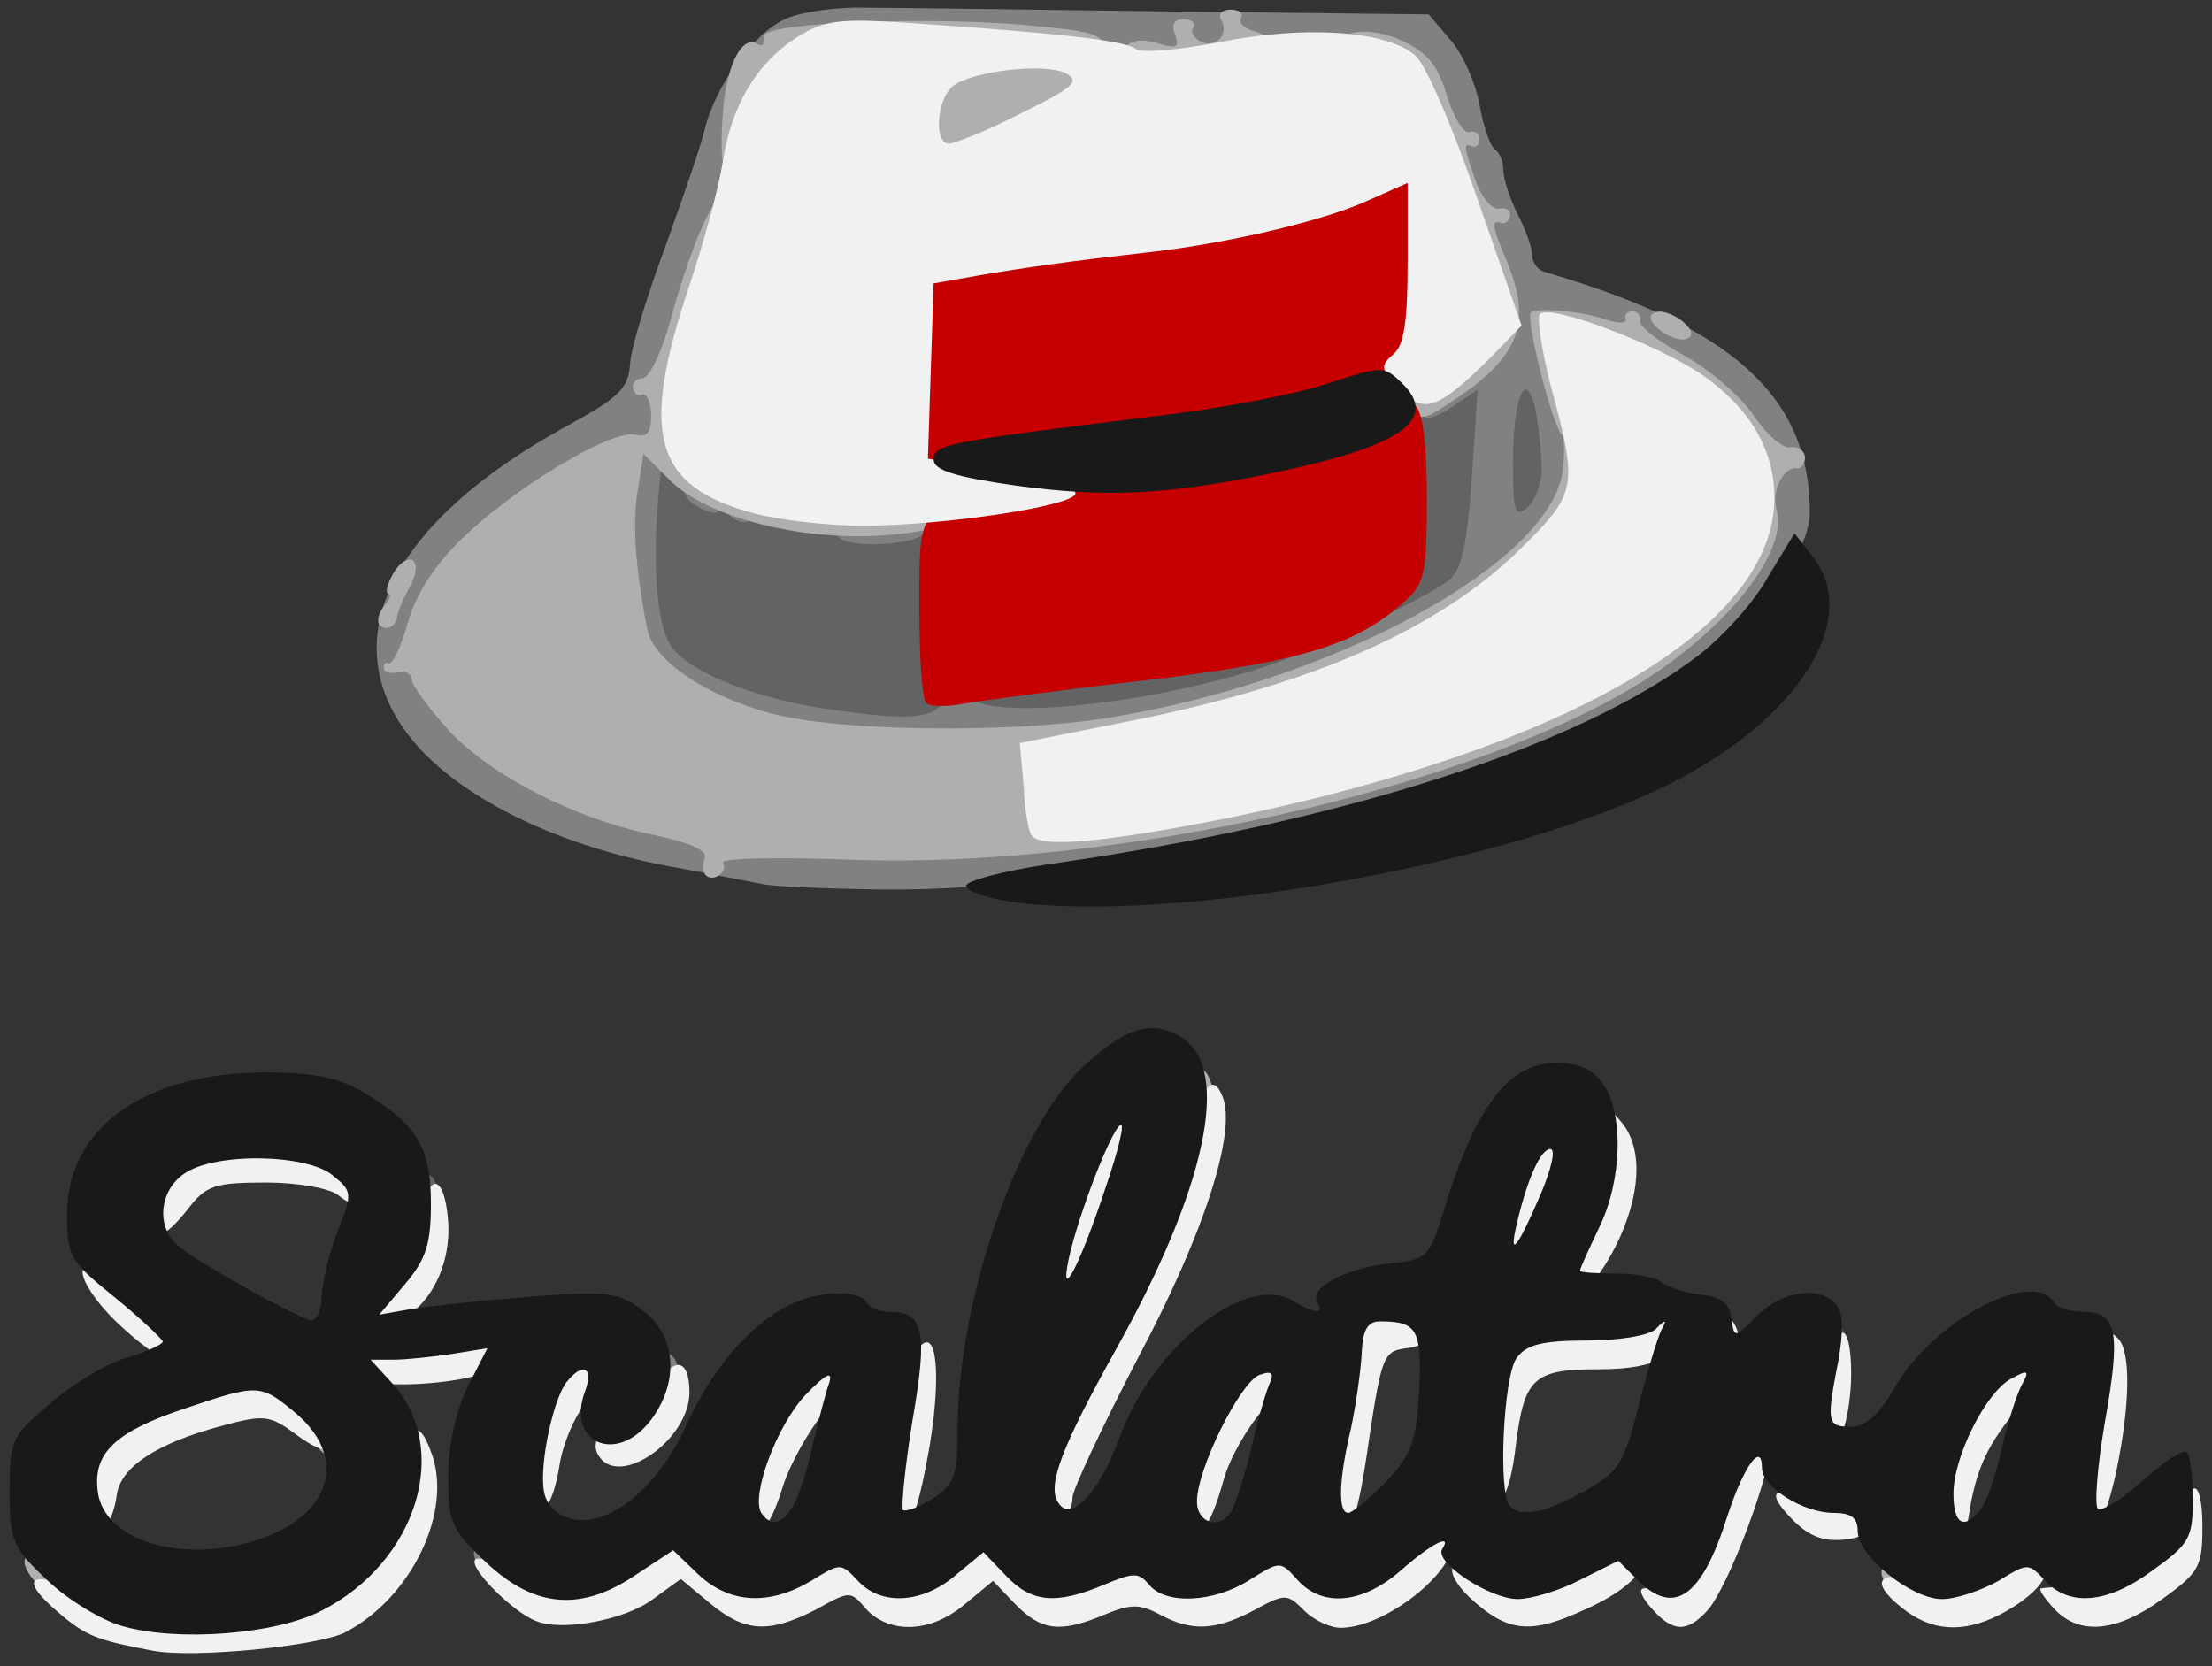 <svg version="1" xmlns="http://www.w3.org/2000/svg" viewBox="0 0 2310 1740"><rect x="0" y="0" width="2310" height="1740" fill="#333333" stroke="none"/><g id="layer101" fill="#646363"><path d="M136 1703c-4-5-12-8-17-8s-9-3-9-7c0-8 3-9 18-7 4 1 12 2 17 3 13 1 19 20 8 23-5 2-13 0-17-4zM305 1690c-3-5 8-16 24-25 18-9 32-11 36-5 3 5-8 16-24 25-18 9-32 11-36 5zM925 1671c-7-12 12-24 24-16 5 3 12 1 16-5s11-8 16-4c5 3 7 10 3 15-3 5-9 7-14 4s-11-1-15 5c-8 13-22 13-30 1zM1362 1664c-26-18-21-39 6-25 9 5 25 12 35 15s15 10 12 16c-9 14-27 12-53-6zM2015 1670c-4-6-10-8-15-5s-11 1-14-4c-4-5-2-12 3-15 5-4 12-2 16 4s10 8 15 5 11-1 14 4c4 5 2 12-3 15-5 4-12 2-16-4zM2165 1671c-6-11 13-26 22-17 3 3 18-4 34-14 15-12 30-16 33-11 7 11-33 43-45 35-4-2-10 0-14 6-8 13-22 13-30 1zM625 1661c-3-6 3-15 14-21 12-6 22-6 26-1 3 6-3 15-14 21-12 6-22 6-26 1zM815 1661c-3-6 3-15 14-21 12-6 22-6 26-1 3 6-3 15-14 21-12 6-22 6-26 1zM1046 1651c-9-9-13-22-9-26 5-5 1-4-9 3-20 16-34-1-15-17 10-8 20-4 41 18 15 16 23 31 18 35-5 3-17-3-26-13zM1126 1661c-4-5 3-15 14-21s20-8 20-4c0 3 6 1 14-5 10-8 16-8 25 3 8 9 8 16 2 20-5 4-12 2-16-4s-15-4-30 6c-14 9-25 11-29 5zM2055 1661c-3-6 3-15 14-21 12-6 22-6 26-1 3 6-3 15-14 21-12 6-22 6-26 1zM717 1639c-10-13-17-17-22-10-3 6-11 9-16 5-14-8 8-33 27-30s47 43 35 51c-5 3-16-4-24-16zM880 1641c-6-12-6-22-1-26 6-3 15 3 21 14 6 12 6 22 1 26-6 3-15-3-21-14zM1635 1651c-3-6 3-15 14-21 12-6 22-6 26-1 3 6-3 15-14 21-12 6-22 6-26 1zM1777 1624c-4-4-3-12 1-18s7-14 8-18c1-5 3-10 4-13s3-9 4-15c0-5 4-10 9-10h13c4 0 1 7-6 15s-9 15-5 15 1 7-6 17c-8 9-12 18-11 20 6 8-4 13-11 7zM406 1611c-4-5-2-12 4-16s8-10 5-15-1-11 4-14c5-4 12-2 15 3 4 5 2 12-4 16s-8 10-5 15 1 11-4 14c-5 4-12 2-15-3zM2279 1608c-5-17-4-50 3-54 4-3 8 9 8 25 0 17-2 31-5 31s-5-1-6-2zM1236 1593c-8-9-8-48 2-57 4-4 7-12 7-17s3-9 8-9c7 0 8 3 6 18-1 4 0 19 1 34 1 26-11 43-24 31zM774 1576c-4-10-2-22 4-28 8-8 13-7 18 6 4 10 2 22-4 28-8 8-13 7-18-6zM1895 1580c-8-13 20-24 41-16 8 3 12 10 9 16-8 13-42 13-50 0zM1084 1566c-3-9-3-24 1-33 3-10 6-19 5-21-3-10 33-61 40-57 6 4 3 19-7 38-9 18-16 42-14 54 3 26-17 41-25 19zM925 1550c-4-6-3-16 3-22s12-6 17 2c4 6 3 16-3 22s-12 6-17-2zM1385 1540c-4-6-3-16 3-22s12-6 17 2c4 6 3 16-3 22s-12 6-17-2zM787 1524c-9-10 22-66 33-59 6 4 4 18-5 36-17 31-18 32-28 23zM1815 1510c-3-5-1-11 5-15s8-10 5-15-1-11 4-14c12-8 34 20 29 35s-36 21-43 9zM935 1500c-4-6-3-16 3-22s12-6 17 2c4 6 3 16-3 22s-12 6-17-2zM125 1491c-3-6 3-15 14-21 12-6 22-6 26-1 3 6-3 15-14 21-12 6-22 6-26 1zM1395 1490c-4-6-3-16 3-22s12-6 17 2c4 6 3 16-3 22s-12 6-17-2zM1899 1496c-5-23-2-46 5-48 12-4 15 41 4 48-4 3-8 3-9 0zM286 1463c-3-3-14-7-24-8-26-2-30-18-4-20 27-2 60 19 45 28-6 4-13 4-17 0zM567 1463c-4-6 0-18 7-28 8-11 16-14 19-8 4 6 0 18-7 28-8 11-16 14-19 8zM1276 1461c-3-5 6-19 21-31 26-20 28-20 40-4 15 20 6 41-10 25-8-8-16-6-28 5-10 9-19 11-23 5zM615 1440c-4-6-3-16 3-22s12-6 17 2c4 6 3 16-3 22s-12 6-17-2zM944 1436c-4-10-2-22 4-28 8-8 13-7 18 6 4 10 2 22-4 28-8 8-13 7-18-6zM2115 1440c-4-6-3-16 3-22s12-6 17 2c4 6 3 16-3 22s-12 6-17-2zM1405 1430c-4-6-3-16 3-22s12-6 17 2c4 6 3 16-3 22s-12 6-17-2zM385 1421c-7-12 12-24 25-16 11 7 4 25-10 25-5 0-11-4-15-9zM1090 1430c-6-23-4-62 2-66 4-3 12 4 17 14 7 14 6 24-4 38-8 11-15 17-15 14zM1147 1424c-9-10 22-66 33-59 6 4 4 18-5 36-17 31-18 32-28 23zM455 1410c-8-12 20-24 35-15 6 3 8 11 5 16-8 12-32 12-40-1zM1576 1412c-3-6 1-15 8-21 8-7 17-8 20-3 3 6-1 15-8 21-8 7-17 8-20 3zM1905 1410c-4-6-3-16 3-22s12-6 17 2c4 6 3 16-3 22s-12 6-17-2zM1485 1400c-4-6-3-16 3-22s12-6 17 2c4 6 3 16-3 22s-12 6-17-2zM367 1394c-9-9 12-46 23-39 4 3 7 13 6 22-3 18-18 27-29 17zM1715 1390c-3-5-2-10 2-12 13-7 33-3 36 6 3 12-31 17-38 6zM1414 1379c-6-10 6-14 33-14 13 0 24 5 25 10 3 11-51 15-58 4zM106 1351c-15-16-23-31-18-35 5-3 21 8 36 23 15 16 23 31 18 35-5 3-21-8-36-23zM1559 1348c-6-21-5-39 1-43 11-7 32 30 23 39-6 6-22 8-24 4zM1207 1304c-3-4-1-16 5-28 7-11 12-24 13-28 0-3 3-9 7-13s4-13 2-20c-6-16 12-29 21-15 3 5 3 16-2 23-4 6-8 15-9 20-1 4-2 8-4 10-1 1-3 10-5 21-4 23-19 39-28 30zM1107 1294c-4-4-3-12 1-18s7-14 8-18c1-5 3-10 4-13s3-9 4-15c0-5 4-10 9-10h13c4 0 1 7-6 15s-9 15-5 15 1 7-6 17c-8 9-12 18-11 20 6 8-4 13-11 7zM434 1277c-7-20-2-47 11-50 14-3 19 43 6 56-7 7-12 6-17-6zM1567 1284c-4-4-3-12 1-18s7-14 8-18c1-5 3-10 4-13s3-9 4-15c0-5 4-10 9-10h13c4 0 1 7-6 15s-9 15-5 15 1 7-6 17c-8 9-12 18-11 20 6 8-4 13-11 7zM1657 1283c-4-6 0-18 7-28 8-11 16-14 19-8 4 6 0 18-7 28-8 11-16 14-19 8zM360 1241c-6-12-6-22-1-26 6-3 15 3 21 14 6 12 6 22 1 26-6 3-15-3-21-14zM1175 1180c-4-6-3-16 3-22s12-6 17 2c4 6 3 16-3 22s-12 6-17-2zM1045 921c-7-12 12-24 25-16 11 7 4 25-10 25-5 0-11-4-15-9zM1125 911c-7-12 12-24 25-16 11 7 4 25-10 25-5 0-11-4-15-9zM1185 901c-7-12 12-24 25-16 11 7 4 25-10 25-5 0-11-4-15-9zM1245 891c-7-12 12-24 25-16 11 7 4 25-10 25-5 0-11-4-15-9zM1335 871c-7-12 12-24 24-16 5 3 13 0 16-6 4-5 13-8 21-5 7 3 16 1 19-5 4-5 11-7 16-3 5 3 7 10 3 15-3 5-9 7-14 4s-12 0-15 6c-4 5-13 8-21 5-7-3-16-1-19 4-8 13-22 13-30 1zM1455 840c-3-5-4-11-1-11 16-4 26-7 31-9 3-1 10-4 15-5 6-1 12-4 15-5s10-4 15-5c6-1 12-4 15-5s8-3 13-4c4-1 17-7 29-14 13-7 24-8 28-3 3 6-4 15-15 21s-20 8-20 4c0-3-7-1-15 6s-15 9-15 5-7-2-15 5-15 9-15 5-7-2-15 5-15 9-15 5-6-2-14 4c-10 8-16 9-21 1zM1645 770c-3-5 8-16 24-25 18-9 32-11 36-5 3 5-8 16-24 25-18 9-32 11-36 5zM861 760c-75-11-133-35-165-69-24-25-28-39-32-103-3-43 0-86 6-103l11-30 21 27c24 34 100 58 201 63l72 4 3 86c3 82 4 85 25 80 12-3 81-11 152-20 165-18 220-30 270-58l40-23 3-89c2-77 0-93-17-116-27-36-9-48 18-13 20 26 21 26 48 9 25-17 27-17 39 0 11 15 13 13 16-17 5-51 29-42 45 17 20 79 17 108-17 140l-29 28-10-24c-9-22-10-21-10 14-1 34-6 40-55 72-114 73-258 116-405 120-56 2-106 6-109 9-7 7-52 6-121-4zM1715 731c-3-6 3-15 14-21 12-6 22-6 26-1 3 6-3 15-14 21-12 6-22 6-26 1zM1777 692c-4-5 9-23 27-41 19-18 36-29 39-23 4 5-9 23-27 41-19 18-36 29-39 23z"/><path d="M1121 516c-9-10-9-16-1-21 13-8 42 14 34 26-8 13-20 11-33-5zM1025 501c-7-12 12-24 25-16 11 7 4 25-10 25-5 0-11-4-15-9z"/></g><g id="layer102" fill="#808181"><path d="M575 1670c-8-12 20-24 35-15 6 3 8 11 5 16-8 12-32 12-40-1zM765 1670c-3-5-2-10 2-12 13-7 33-3 36 6 3 12-31 17-38 6zM905 1666c-11-8-14-16-8-19 6-4 18 0 28 7 11 8 14 16 8 19-6 4-18 0-28-7zM1075 1671c-7-12 12-24 25-16 11 7 4 25-10 25-5 0-11-4-15-9zM1225 1672c-4-4-11-7-16-7s-9-3-9-7c0-8 4-9 15-7 3 1 14 2 25 3 11 0 21 5 23 10 2 11-29 17-38 8zM1565 1671c-7-12 12-24 25-16 11 7 4 25-10 25-5 0-11-4-15-9zM2005 1670c-3-5-2-10 2-12 13-7 33-3 36 6 3 12-31 17-38 6zM2154 1668c-6-9-4-10 26-11 11-1 19 3 18 8-4 12-37 14-44 3zM376 1652c-3-6 1-15 8-21 8-7 17-8 20-3 3 6-1 15-8 21-8 7-17 8-20 3zM1521 1646c-7-8-8-17-3-20 6-3 15 1 21 8 7 8 8 17 3 20-6 3-15-1-21-8zM501 1636c-7-8-8-17-3-20 6-3 15 1 21 8 7 8 8 17 3 20-6 3-15-1-21-8zM924 1576c-4-10-2-22 4-28 8-8 13-7 18 6 4 10 2 22-4 28-8 8-13 7-18-6zM2026 1541c-4-5-2-12 4-16s8-10 5-15-1-11 4-14c5-4 12-2 15 3 4 5 2 12-4 16s-8 10-5 15 1 11-4 14c-5 4-12 2-15-3zM1895 1480c-4-6-3-16 3-22s12-6 17 2c4 6 3 16-3 22s-12 6-17-2zM176 1471c-4-5-2-12 4-16 5-3 10-3 10 1 0 3 6 1 14-5 10-8 16-9 21-1 3 5 4 11 1 11-3 1-9 2-13 3-5 1-13 5-20 9-6 4-14 3-17-2zM685 1440c-4-6-3-16 3-22s12-6 17 2c4 6 3 16-3 22s-12 6-17-2zM2085 1441c-3-6 3-15 14-21 12-6 22-6 26-1 3 6-3 15-14 21-12 6-22 6-26 1zM396 1362c-3-6 1-15 8-21 8-7 17-8 20-3 3 6-1 15-8 21-8 7-17 8-20 3zM1674 1216c-4-10-2-22 4-28 8-8 13-7 18 6 4 10 2 22-4 28-8 8-13 7-18-6zM795 923c-11-2-56-11-100-19-120-23-222-75-269-137-77-101-16-222 164-321 57-31 66-40 68-66 1-17 18-72 37-123 18-50 37-105 41-122 11-46 52-102 86-116 17-7 54-12 82-11 28 0 172 2 319 4l269 3 23 27c13 15 26 45 30 67 4 23 11 43 16 47 5 3 9 13 9 22s7 30 15 46c8 15 15 35 15 42 0 8 6 16 13 18 196 57 277 130 277 251 0 55-89 156-187 211-176 99-546 186-784 183-57-1-113-3-124-6zm360-58c285-42 548-138 637-232 52-54 63-132 27-189-20-33-110-85-171-100-32-7-32-7-13 66 25 92 22 105-42 169-129 126-361 203-618 202-126 0-213-19-262-57-56-43-65-65-66-163l-1-90-49 27C344 635 412 805 744 865c98 18 291 18 411 0zM986 733c10-15 15-16 25-5 26 25 194 7 314-33 55-19 160-68 188-89 13-10 19-35 24-106l6-93-25 17c-46 30-39 0 7-32 29-20 45-39 45-53 0-37-82-253-104-273-21-18-46-19-246-4-8 0-85-7-171-18-138-16-160-16-194-3-50 19-74 53-85 120-4 30-20 86-34 125-51 141-68 353-32 393 23 26 89 51 157 61 88 13 111 11 125-7zm624-243c0-15-3-42-6-60-10-48-24-17-24 54 0 51 2 57 15 46 8-7 15-25 15-40z"/><path d="M875 560c-3-5 0-13 8-16 23-8 82 0 82 11 0 14-82 19-90 5zM762 538c-7-7-12-9-12-5s-9 3-20-3-18-15-15-21c4-5 15-4 28 3 12 7 25 12 29 13 12 0 19 13 10 19-5 3-14 0-20-6zM1111 516c-7-8-8-17-3-20 6-3 15 1 21 8 7 8 8 17 3 20-6 3-15-1-21-8z"/></g><g id="layer103" fill="#aeafaf"><path d="M175 1710c-3-5 0-13 9-16 21-8 71-1 71 11 0 14-72 19-80 5zM122 1698c-7-7-12-9-12-5s-9 3-20-3-18-15-15-21c4-5 15-4 28 3 12 7 25 12 29 13 12 0 19 13 10 19-5 3-14 0-20-6zM285 1700c-3-5-4-11-1-11 3-1 9-2 14-3 4-1 17-7 29-14 13-7 24-8 28-3 3 6-4 15-15 21s-20 8-20 4c0-3-6-1-14 5-10 8-16 9-21 1zM555 1671c-7-12 12-24 25-16 11 7 4 25-10 25-5 0-11-4-15-9zM606 1671c-4-5-2-12 4-16 5-3 10-3 10 1 0 3 6 1 14-5 10-8 16-9 21-1 3 5 4 11 1 11-3 1-9 2-13 3-5 1-13 5-20 9-6 4-14 3-17-2zM745 1666c-11-8-14-16-8-19 6-4 18 0 28 7 11 8 14 16 8 19-6 4-18 0-28-7zM1064 1668c-6-9-4-10 26-11 11-1 19 3 18 8-4 12-37 14-44 3zM1545 1668c-23-13-8-30 15-18 11 6 23 9 29 8 5-2 8 1 8 7-2 12-31 14-52 3zM1724 1668c-5-8 3-12 18-9 7 1 45-49 47-61 1-5 2-10 2-13 1-3 2-9 3-15 0-5 4-10 9-10h13c4 0 2 6-4 13-6 6-11 15-11 20-1 4-1 8-2 10 0 1-2 10-4 20-7 39-56 70-71 45zM2036 1671c-4-5-2-12 4-16 5-3 10-3 10 1 0 3 6 1 14-5 10-8 16-9 21-1 3 5 4 11 1 11-3 1-9 2-13 3-5 1-13 5-20 9-6 4-14 3-17-2zM36 1651c-10-11-13-22-8-25s17 3 26 13c10 11 13 22 8 25s-17-3-26-13zM1135 1661c-3-6 3-15 14-21 12-6 22-6 26-1 3 6-3 15-14 21-12 6-22 6-26 1zM1971 1656c-7-8-8-17-3-20 6-3 15 1 21 8 7 8 8 17 3 20-6 3-15-1-21-8zM1447 1652c-4-5 9-23 27-41 19-18 36-29 39-23 4 5-9 23-27 41-19 18-36 29-39 23zM855 1640c-3-4 1-13 9-19 10-9 16-8 26 4 7 8 11 15 9 16-31 6-40 6-44-1zM2095 1641c-3-6 3-15 14-21 12-6 22-6 26-1 3 6-3 15-14 21-12 6-22 6-26 1zM1384 1576c-8-21 3-49 16-41 5 3 10 15 10 25 0 25-18 36-26 16zM84 1566c-8-21 3-49 16-41 5 3 10 15 10 25 0 25-18 36-26 16zM424 1546c-4-10-2-22 4-28 8-8 13-7 18 6 4 10 2 22-4 28-8 8-13 7-18-6zM1247 1533c-4-3-2-12 4-20 6-7 8-13 5-13-4 0-2-9 4-20s15-18 21-15c5 4 4 15-3 28-7 12-12 25-13 29 0 11-11 18-18 11zM322 1500c-23-31-14-51 10-22 23 27 29 40 20 46-5 3-18-8-30-24zM1097 1524c-9-10 32-86 43-79 6 4 1 23-10 46-22 41-23 43-33 33zM1816 1521c-4-5-2-12 4-16s8-10 5-15-1-11 4-14c5-4 12-2 15 3 4 5 2 12-4 16s-8 10-5 15 1 11-4 14c-5 4-12 2-15-3zM656 1502c-3-6 1-15 8-21 8-7 17-8 20-3 3 6-1 15-8 21-8 7-17 8-20 3zM265 1456c-11-8-14-16-8-19 6-4 18 0 28 7 11 8 14 16 8 19-6 4-18 0-28-7zM1555 1460c-8-13 13-52 25-45 9 6 2 43-11 50-4 3-10 1-14-5zM2066 1462c-3-6 1-15 8-21 8-7 17-8 20-3 3 6-1 15-8 21-8 7-17 8-20 3zM855 1446c-18-13-18-14 3-25 12-6 22-10 23-9 11 42 1 54-26 34zM501 1416c-9-10-9-16-1-21 17-10 37 12 24 25-8 8-15 6-23-4zM175 1406c-11-8-14-16-8-19 6-4 18 0 28 7 11 8 14 16 8 19-6 4-18 0-28-7zM1085 1410c-4-6-3-16 3-22s12-6 17 2c4 6 3 16-3 22s-12 6-17-2zM1157 1414c-3-4 10-38 30-78 21-39 38-74 39-78 1-5 3-10 4-13s3-9 4-15c0-5 4-10 9-10h13c4 0 1 7-6 15s-9 15-5 15 2 7-5 15-10 15-6 15c3 0-10 32-29 70-37 73-38 74-48 64zM1402 1397c-16-19-3-30 16-14 11 8 14 8 9 0-4-6-3-14 2-17 19-12 20 12 2 28-15 14-20 14-29 3zM1595 1400c-3-5 0-13 8-16 23-9 122 0 122 11 0 14-122 19-130 5zM1725 1381c-7-12 12-24 25-16 11 7 4 25-10 25-5 0-11-4-15-9zM1100 1360c-11-21-5-44 9-35 13 7 20 44 11 50-5 3-14-4-20-15zM417 1344c-9-10 22-66 33-59 6 4 4 18-5 36-17 31-18 32-28 23zM1647 1314c-9-10 22-66 33-59 6 4 4 18-5 36-17 31-18 32-28 23zM1107 1304c-4-4-3-12 1-18s7-14 8-18c1-5 3-10 4-13s4-9 5-15c1-5 4-12 5-15s3-9 4-15c0-5 4-10 9-10 7 0 8 4 6 15-1 3-3 10-4 15-1 6-4 12-5 15s-4 10-5 15c-1 6-4 12-5 15s-3 9-4 14c-2 14-12 22-19 15zM1577 1263c-4-3-2-12 4-20 6-7 8-13 5-13-4 0-2-9 4-20s15-18 21-15c5 4 4 15-3 28-7 12-12 25-13 29 0 11-11 18-18 11zM166 1242c-3-6 1-15 8-21 8-7 17-8 20-3 3 6-1 15-8 21-8 7-17 8-20 3zM335 1220c-4-6-10-8-15-5s-11 1-14-4c-4-5-2-12 3-15 5-4 12-2 16 4s10 8 15 5 11-1 14 4c4 5 2 12-3 15-5 4-12 2-16-4zM1156 1182c-3-6 1-15 8-21 8-7 17-8 20-3 3 6-1 15-8 21-8 7-17 8-20 3zM1245 1177c-9-22-2-62 10-60 6 1 11 14 13 29 4 32-14 56-23 31zM737 914c-3-3-4-11-1-18 3-8-16-16-53-24-84-17-172-63-215-110-21-23-38-47-38-52 0-6-6-10-14-8s-15 0-15-4c-1-5 2-7 5-5 4 1 13-18 20-43 8-29 28-60 56-87 54-53 157-115 181-109 13 3 17-2 17-20 0-13-4-23-9-22-5 2-9-1-10-7-1-5 4-10 10-10 7 0 20-27 29-60 24-87 49-140 59-129 6 5-3 44-20 94-20 59-28 101-27 135 3 47 5 51 43 70 31 15 63 20 143 22 57 1 106 4 109 7 12 11-51 26-111 26-80 0-162-24-197-59l-27-27-6 38c-6 34-2 86 10 145 6 33 62 70 129 88 71 19 248 21 350 5 234-37 463-160 477-258 2-18 2-35-1-38-10-10-39-124-32-128 9-5 53-1 79 8 12 4 21 4 20-1-2-4 1-8 7-8 5 0 9 5 8 10-2 6 20 22 47 37s60 44 72 63c13 19 30 34 38 32 8-1 15 4 15 11 0 6-4 12-9 11-14-1-26 24-21 42 14 44-51 126-145 184-181 110-546 192-817 183-78-3-140-2-138 3 6 9-10 21-18 13zm542-79c310-63 519-169 549-277 13-48-1-102-34-133-27-25-95-60-139-71-27-7-27-6-19 27 4 19 8 44 9 56 1 13 5 26 8 30 29 28-34 115-128 178-92 61-243 114-397 140-35 5-38 8-38 40s2 35 31 35c17 0 88-11 158-25zM397 653c-4-3-2-12 4-20 6-7 8-13 5-13-4 0-2-9 4-20s15-18 21-15c5 4 4 15-3 28-7 12-12 25-13 29 0 11-11 18-18 11z"/><path d="M1065 510c-8-13 20-24 41-16 20 8 9 26-16 26-10 0-22-5-25-10zM995 501c-7-12 12-24 25-16 11 7 4 25-10 25-5 0-11-4-15-9zM955 480c-4-6-3-16 3-22s12-6 17 2c4 6 3 16-3 22s-12 6-17-2zM1470 425c-7-8-10-16-6-16 3-1 11-3 16-4 6-1 14-3 18-4 5 0 22-15 39-32l32-30-47-132c-25-73-51-135-56-139-6-4-21-8-33-8s-25-5-28-10c-12-19 27-23 60-7 26 12 37 26 46 57 7 22 17 39 23 38 7-2 11 2 11 7 0 6-3 9-7 8-10-4-10-2 3 36 6 17 17 30 24 29 8-2 13 2 12 7-1 6-5 9-9 8-11-4-10 3 6 41 27 66 12 101-65 150-23 15-28 15-39 1zM1735 346c-11-8-14-16-8-19 6-4 18 0 28 7 11 8 14 16 8 19-6 4-18 0-28-7zM1085 271c-7-12 12-24 25-16 11 7 4 25-10 25-5 0-11-4-15-9zM1165 261c-7-12 12-24 25-16 11 7 4 25-10 25-5 0-11-4-15-9zM756 172c-3-5-3-30-1-56 4-49 20-80 36-70 5 3 8 0 7-8-4-15 186-22 292-10 60 6 64 9 64 32 0 17-11 32-39 52-51 34-121 62-140 54-37-14 2-105 46-107 8 0 3-5-11-11-34-14-138-10-172 8-30 15-58 61-58 93 0 21-15 36-24 23zM1181 66c-15-18 1-30 31-20 17 5 20 3 15-10-4-10-1-16 9-16 8 0 13 4 10 9s1 11 9 15c16 6 29-9 20-24-3-5 1-10 10-10s14 4 11 9 4 11 15 14c27 7 14 29-14 25-12-1-26 0-32 4-27 16-72 18-84 4z"/></g><g id="layer104" fill="#c60000"><path d="M967 734c-4-4-7-49-7-101 0-107-2-106 106-118 184-21 386-64 399-85 16-25 25 8 25 89 0 78-2 90-22 108-54 49-112 66-311 88-73 9-143 18-157 21-14 2-29 2-33-2zM961 471c-6-11-11-56-11-100 0-66 3-82 18-90 9-5 76-16 147-25 167-22 253-40 311-65 25-12 50-18 55-15s9 45 9 95v89l-41 29c-49 36-125 54-319 76-79 9-148 19-152 21-4 3-12-4-17-15z"/></g><g id="layer105" fill="#f1f1f1"><path d="M160 1724c-58-11-70-15-99-40-45-38-28-47 31-16 41 21 65 26 123 26 124 0 204-59 209-154 3-51 13-60 26-24 24 61-20 153-90 189-28 14-157 27-200 19zM560 1693c-24-9-70-55-64-64 2-4 20 1 40 13 43 25 92 20 138-16l33-25 25 30c31 34 55 36 107 9 38-19 39-19 56 0 24 27 55 25 101-6l38-26 19 26c21 29 35 31 91 11 34-12 42-12 60 1 29 20 58 17 99-10l36-25 16 25c25 38 70 30 127-24 24-22 28-23 34-8 12 31-67 96-116 96-11 0-28-8-38-18-18-18-20-18-53 0-40 21-65 22-98 4-21-11-30-11-57 0-47 20-67 17-94-11l-23-24-29 24c-35 30-78 32-103 6-17-20-17-20-53 0-49 25-74 24-111-7l-30-25-29 21c-29 22-95 34-122 23z"/><path d="M1541 1674c-34-29-32-53 2-29 29 20 43 19 106-10 36-17 58-22 64-16 14 14-10 41-58 62-54 25-78 24-114-7zM1725 1680c-10-11-14-20-9-21s18-2 29-3c15-1 26-21 51-86 30-82 46-101 52-62 4 24-43 150-65 174-21 23-36 23-58-2zM1986 1679c-34-27-25-40 18-27 29 9 41 7 77-11 28-15 45-19 52-12 13 13-6 37-44 57-39 20-72 18-103-7zM2145 1680c-10-11-16-20-14-21s23-2 46-3c47-2 103-45 103-77 0-10 5-21 10-24 6-4 10 12 10 39 0 42-3 48-42 76-48 35-87 38-113 10zM1870 1585c-22-23-20-31 5-25 6 2 26 6 45 9 44 8 48 35 5 39-22 2-37-4-55-23zM2030 1591c-16-31 4-95 45-139 26-28 37-34 46-25s4 20-19 50c-28 35-39 60-46 106-4 27-14 30-26 8zM97 1594c-4-4-7-24-7-45 0-44 25-67 103-93 66-22 81-20 122 15 41 37 37 59-6 27-27-20-33-21-77-9-68 18-106 43-110 72-4 28-15 42-25 33zM787 1594c-24-24 17-133 60-161 40-26 48-2 14 41-17 21-35 54-42 74-13 42-22 55-32 46zM934 1585c-8-21 13-165 27-179 17-19 22 29 10 103-14 81-26 106-37 76zM1244 1587c-21-57 62-195 96-161 8 8 3 21-20 45-17 19-36 52-42 74-14 50-25 64-34 42zM1396 1593c-10-10-7-74 8-135 9-39 10-60 3-67-14-14 12-23 55-19 40 4 46 31 7 36-24 3-26 8-39 93-12 86-20 106-34 92zM2175 1589c-4-6-2-47 5-92 16-107 18-113 32-99 13 13 13 67-2 139-12 54-23 72-35 52zM1096 1583c-16-17 0-64 63-186 45-86 74-155 81-195 13-66 26-85 37-56 14 37-19 141-88 271-38 73-69 139-69 147 0 17-14 28-24 19zM554 1565c-8-19 3-90 17-116 5-10 18-23 29-29 30-16 37 13 11 46-12 15-24 44-27 66-7 43-21 58-30 33zM1554 1555c-10-26 2-112 20-139 15-23 23-26 79-26 35 0 68-5 75-12 9-9 13-7 18 5 12 31-14 47-76 47-69 0-78 9-87 79-6 54-19 74-29 46zM625 1520c-9-14 3-30 24-30 10 0 24-15 34-36 18-38 37-38 37 0 0 50-74 101-95 66zM1904 1496c-9-24 8-108 21-104 6 2 9 25 8 52-3 54-18 81-29 52zM377 1440c-28-18-11-28 59-35 66-8 100 3 78 24-15 15-117 23-137 11zM1795 1437c-9-22-2-62 10-60 6 1 11 14 13 29 4 32-14 56-23 31zM121 1380c-45-44-47-79-2-37 14 13 38 32 53 42 28 17 29 35 4 35-8 0-32-18-55-40zM1095 1391c-14-24 35-189 65-216 17-16 20-16 26-2 3 8-1 26-9 39-9 13-25 57-37 98-23 80-34 98-45 81zM347 1384c-11-12 3-24 28-24 29 0 56-37 64-88 8-49 25-47 29 3 4 58-31 109-79 113-19 2-38 0-42-4zM1636 1341c-4-5 3-26 15-45 12-20 23-58 25-84s3-49 4-52c0-3 7 4 15 14 21 28 18 75-7 126-23 45-41 59-52 41zM1565 1330c-8-13 19-108 39-135 11-15 17-17 27-8 9 9 7 21-10 55-11 25-21 51-21 60 0 21-26 42-35 28zM153 1274c-8-22 44-73 84-80 65-12 157 24 139 55-6 9-11 9-23-1-9-7-42-13-75-13-54 0-63 3-82 28-25 31-34 33-43 11zM1077 872c-3-4-7-27-8-51l-4-45 110-22c194-38 326-96 412-180 60-59 61-65 33-169-10-38-15-73-12-77 11-11 121 31 169 63 50 35 76 78 76 129 0 136-217 262-574 335-128 25-194 31-202 17z"/><path d="M787 536c-104-28-119-82-68-235 16-47 32-107 36-133 9-58 35-102 77-129 29-18 44-20 118-15 148 10 225 18 236 27 6 5 45 1 88-7 88-18 175-12 204 14 11 9 40 77 65 150l46 132-34 35c-54 53-68 58-94 31-19-20-20-24-6-36 11-9 15-33 15-96v-83l-45 20c-48 21-147 44-230 53-71 8-123 15-175 24l-45 8-3 91-3 92 38 6c99 17 115 21 116 30 2 13-137 34-223 34-36 0-87-6-113-13zm280-418c53-26 61-33 47-41-21-12-99-3-119 13-17 14-20 60-4 60 6 0 41-14 76-32z"/></g><g id="layer106" fill="#191919"><path d="M127 1698c-21-6-56-27-78-48-36-34-39-41-39-93 0-53 2-57 42-91 23-20 59-42 80-48s38-14 38-17c-1-3-23-24-50-46-47-38-50-43-50-87 0-90 80-147 205-148 53 0 78 5 105 21 55 33 70 57 70 116 0 42-5 58-27 84l-27 32 34-6c19-3 76-9 125-13 83-6 92-4 118 16 34 27 36 75 6 114-36 46-88 22-68-31 9-25-2-31-19-10-14 17-29 86-24 114 2 14 13 25 28 29 39 10 90-31 120-96 28-61 65-104 106-126 31-16 74-18 83-4 3 6 14 10 24 10 36 0 40 20 24 113-8 49-12 91-10 94 3 2 17-3 31-12 23-15 26-24 26-72 0-133 61-311 128-376 47-45 76-53 107-33 51 34 24 158-70 326-55 99-72 141-60 159 13 22 42-9 64-67 34-96 134-174 182-143 22 13 32 14 25 2-10-15 25-35 71-41 45-5 45-5 62-60 33-106 67-150 117-150 23 0 38 7 48 22 22 31 20 101-4 150-11 23-20 43-20 45s17 3 38 3 42 4 47 9c6 5 24 11 40 13 22 2 31 9 33 24 3 22 3 22 27-2 26-26 66-32 83-11 7 8 7 28 2 57-13 66-12 70 13 70 15 0 29-12 45-40 40-70 144-126 167-90 3 6 17 10 31 10 35 0 39 21 22 116-8 47-11 87-7 90 5 2 26-11 47-30 22-20 42-33 46-29 3 3 6 26 6 50 0 39-4 46-42 73-47 35-87 38-112 11-18-19-18-19-49 0-18 10-44 19-59 19-32 0-88-45-88-71 0-14-7-19-25-19-32 0-75-27-75-47 0-28-19-2-36 50-27 86-56 105-94 67l-20-20-40 20c-21 11-51 20-65 20-29 0-87-38-79-52 11-17-10-7-43 22-40 35-82 39-108 10-18-20-18-20-50 0-38 24-88 26-105 5-11-13-16-13-47 0-50 21-76 19-103-10l-23-24-29 24c-35 30-78 32-102 6-18-19-18-19-49 0-44 26-85 24-118-7l-26-25-38 25c-57 39-106 36-157-12-37-35-40-42-40-90 0-32 8-67 20-93l21-41-37 6c-20 3-48 6-61 6h-24l22 24c63 68 27 187-73 238-48 25-151 33-209 16zm153-94c68-27 81-84 29-128-37-31-39-31-116-5-72 24-96 46-91 86 6 55 98 79 178 47zm549-33c6-10 15-39 20-63 6-25 13-53 17-64 4-13-4-9-25 13-30 32-57 105-46 123 10 15 23 12 34-9zm457 7c4-6 13-35 20-62 6-28 15-59 19-69 6-13 4-16-10-11-20 8-65 98-65 132 0 23 24 30 36 10zm782-1c6-7 16-35 22-62 6-28 16-58 21-68 9-16 7-17-11-7-26 14-60 81-60 120 0 32 11 38 28 17zm-621-29c27-29 32-42 35-95 3-65-2-73-41-73-13 0-18 9-19 34-1 18-6 53-11 77-13 54-14 89-3 89 4 0 22-15 39-32zm208 9c36-20 41-29 56-88 9-36 20-72 24-80 6-11 5-12-6-1-7 7-39 12-72 12-45 0-63 4-73 18-14 18-20 143-7 155 12 12 37 7 78-16zM336 1353c1-16 8-46 17-68 15-38 15-41-5-57-26-23-124-25-156-2-26 18-29 56-6 75 21 18 126 76 139 78 6 0 11-11 11-26zm819-114c13-38 20-67 15-64-10 6-44 94-54 140-10 48 12 6 39-76zm454 8c11-26 16-47 10-47-10 0-24 31-35 78-9 38 1 25 25-31zM1057 942c-26-4-48-11-48-17 0-5 37-15 83-22 310-44 556-123 681-218 25-19 59-56 73-82l28-46 18 23c53 65-12 170-149 239-165 83-516 146-686 123zM1060 507c-63-9-85-16-85-27 0-16 11-18 228-45 71-8 154-24 185-35 56-18 57-18 76 0 39 38 0 66-135 94-111 23-174 26-269 13z"/></g></svg>